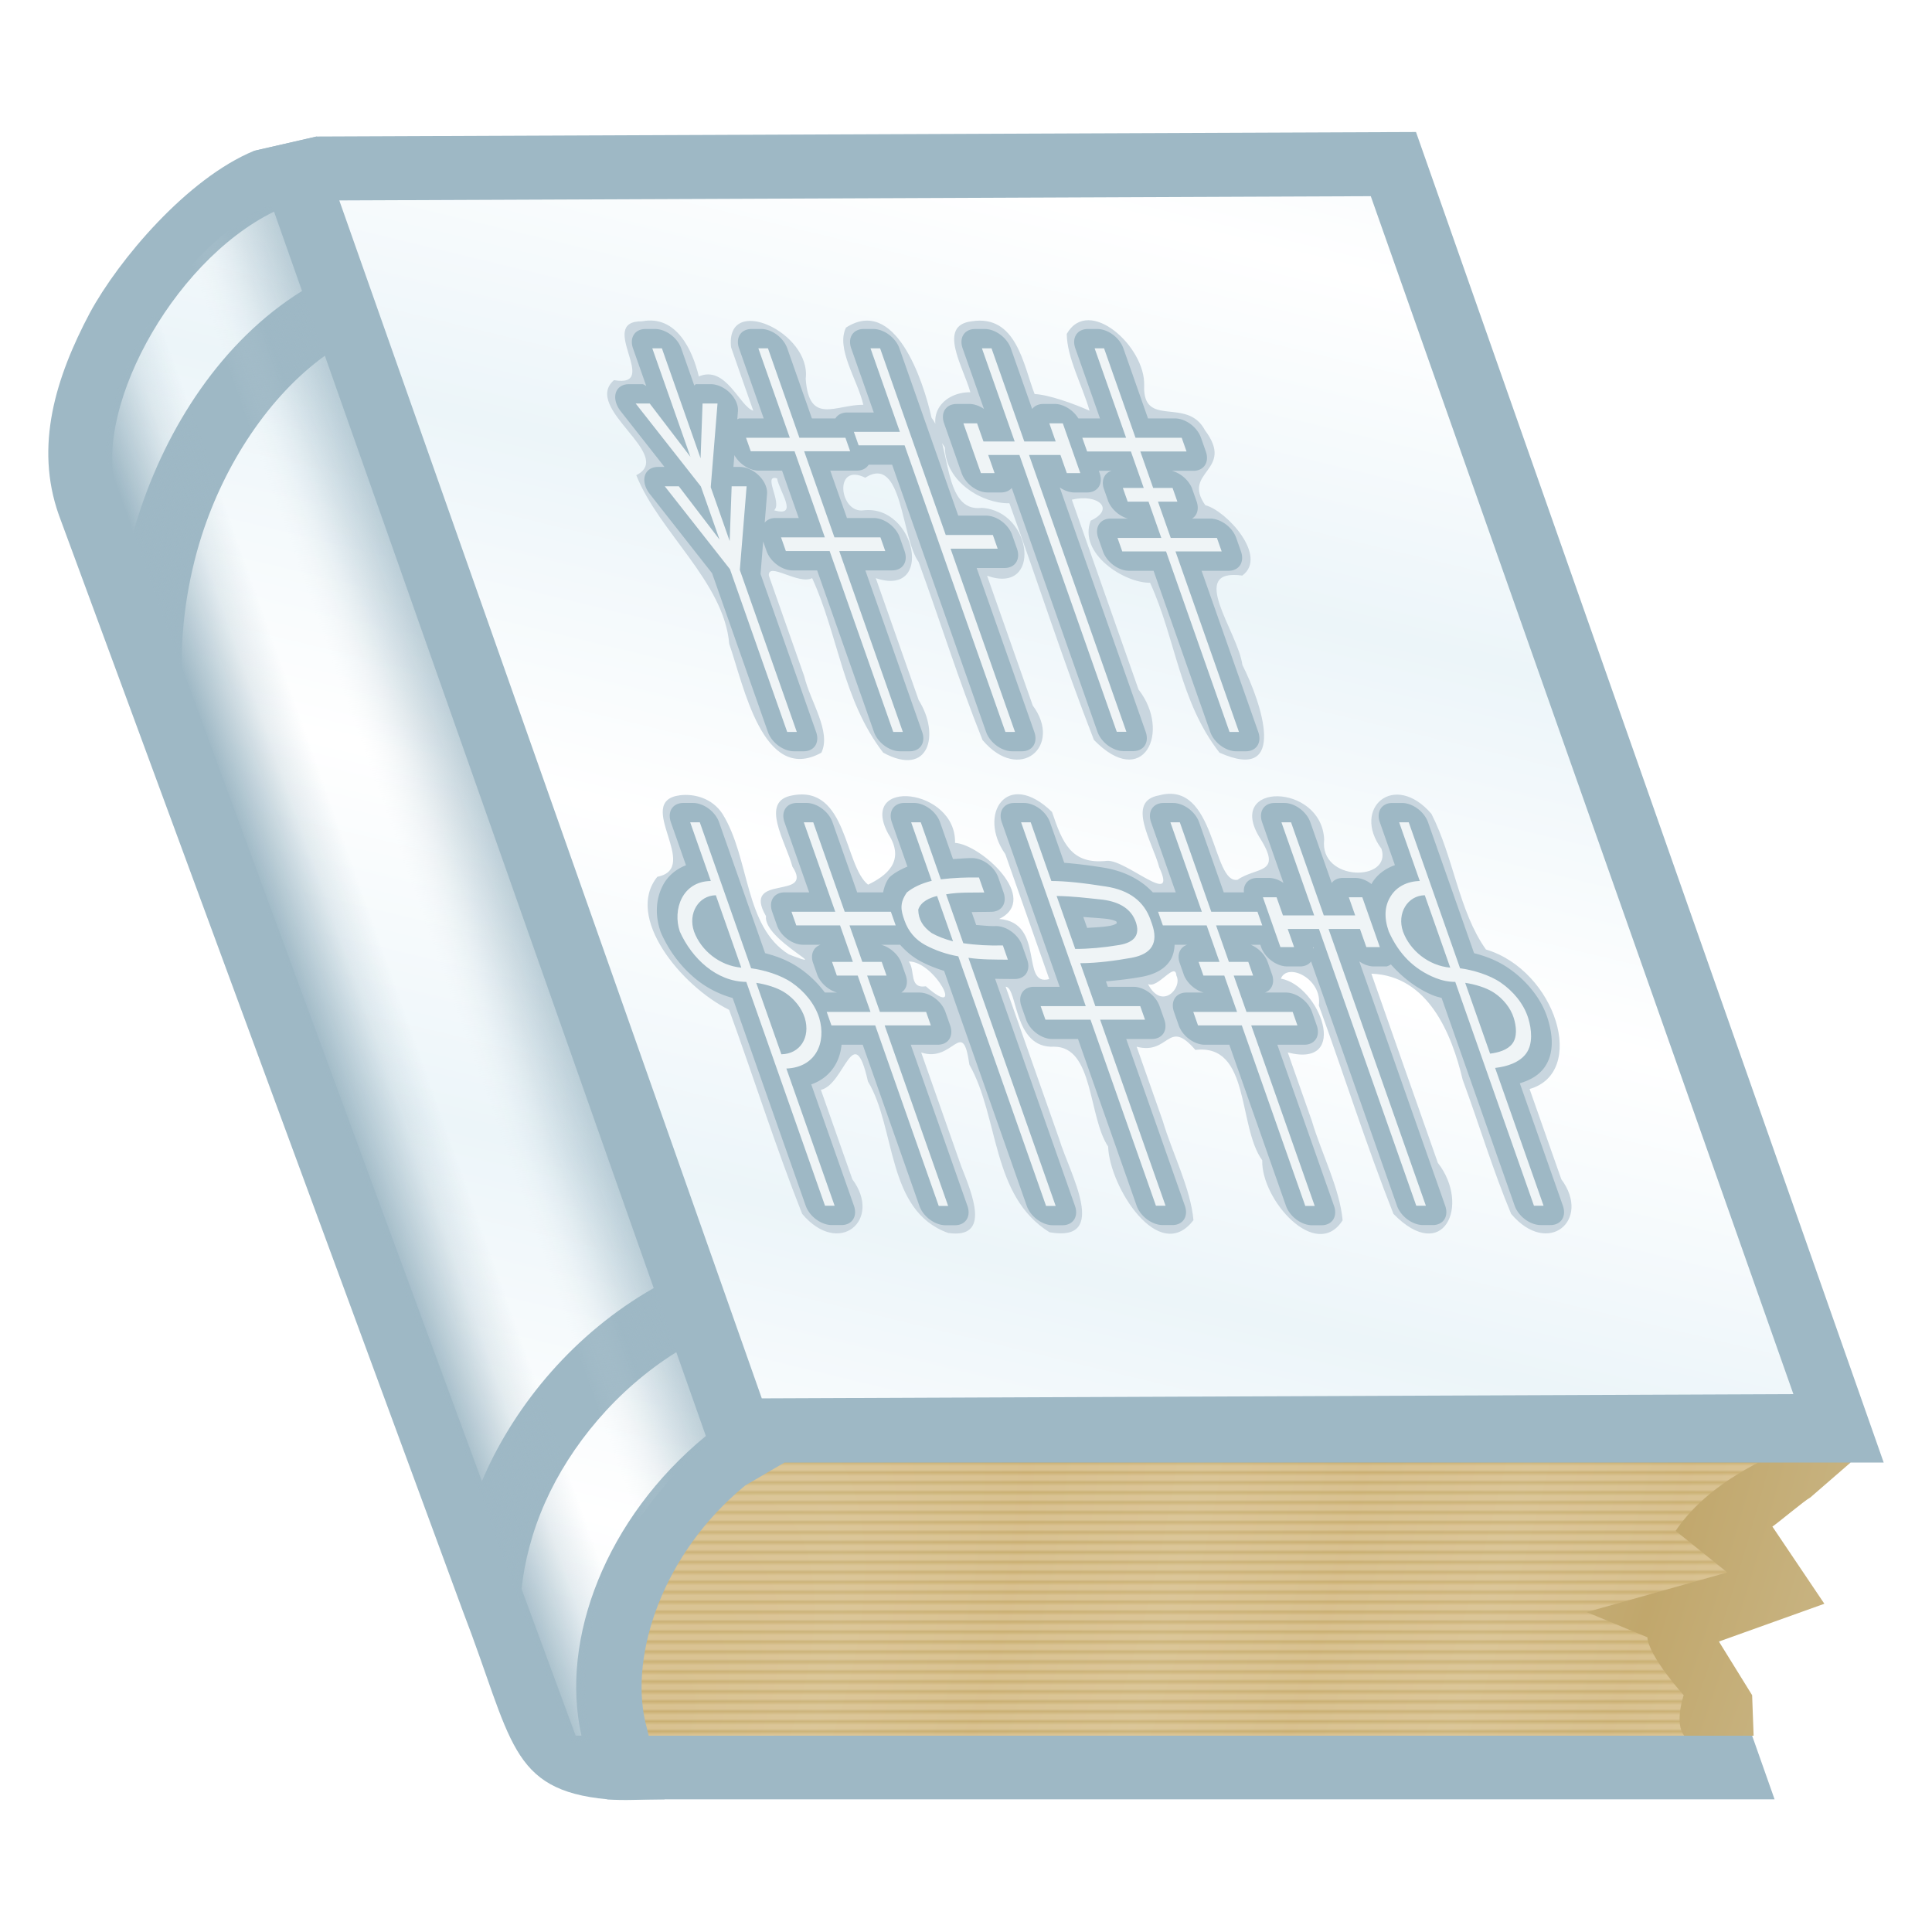<svg height="500" viewBox="0 0 500 500" width="500" xmlns="http://www.w3.org/2000/svg" xmlns:xlink="http://www.w3.org/1999/xlink"><linearGradient id="a" gradientUnits="userSpaceOnUse" spreadMethod="repeat" x1="203.011" x2="203.011" y1="378.508" y2="381.085"><stop offset="0" stop-color="#d3b879"/><stop offset=".349" stop-color="#ebd6ad"/><stop offset=".5" stop-color="#ebd6ad"/><stop offset=".748" stop-color="#ebd6ad"/><stop offset="1" stop-color="#d3b879" stop-opacity=".75"/></linearGradient><filter id="b" color-interpolation-filters="sRGB" height="1.016" width="1.004" x="-.002" y="-.008"><feGaussianBlur stdDeviation=".236"/></filter><radialGradient id="c" cx="418.2" cy="790.68" gradientTransform="matrix(.207 .101 -.209 .428 247.526 68.507)" gradientUnits="userSpaceOnUse" r="164.777" spreadMethod="reflect"><stop offset="0" stop-color="#c1a76c"/><stop offset="1" stop-color="#c7b27f"/></radialGradient><linearGradient id="d" gradientUnits="userSpaceOnUse" x1="59.079" x2="117.711" y1="207.27" y2="186.452"><stop offset="0" stop-color="#9eb8c5"/><stop offset=".25" stop-color="#9eb8c5" stop-opacity=".25"/><stop offset=".4" stop-color="#9eb8c5" stop-opacity="0"/><stop offset=".6" stop-color="#dfe8ec" stop-opacity="0"/><stop offset=".801" stop-color="#9eb8c5" stop-opacity=".25"/><stop offset="1" stop-color="#9eb8c5" stop-opacity=".67"/></linearGradient><linearGradient id="e" gradientUnits="userSpaceOnUse" spreadMethod="reflect" x1="338" x2="317" y1="68" y2="155"><stop offset="0" stop-color="#fff"/><stop offset="1" stop-color="#ecf5f9"/></linearGradient><filter id="f" color-interpolation-filters="sRGB" height="1.076" width="1.079" x="-.04" y="-.038"><feGaussianBlur stdDeviation="3.722"/></filter><filter id="g" color-interpolation-filters="sRGB" height="1.002" width="1.002" x="-.001" y="-.001"><feGaussianBlur stdDeviation=".075"/></filter><path d="m157.205 465.66h302.053l-121.042-343.101-302.019 1.24z" fill="#9eb8c5"/><path d="m59.566 140.265 109.343 308.93h266.977l-109.373-310.026z" fill="#9eb8c5"/><path d="m453.836 449.195-.387-10.484-8.598-13.885 27.291-9.775-13.449-19.975c1.254-.788 8.367-6.782 9.834-7.545l10.396-9.023-14.797-17.711-266.976 1.1-14.129 9.736c-14.26 9.179-23.038 24.151-28.288 37.514-5.249 13.363-6.839 30.831-3.906 40.048h285.057z" fill="url(#c)"/><path d="m174.328 378.508c-14.26 9.179-17.255 23.103-21.66 36.568-3.553 10.861-6.273 24.901-3.34 34.118l286.556-.002c-2.631-3.219-.146-10.482-.146-10.482s-9.015-9.932-9.404-14.982l-15.709-6.516 36.396-10.271-13.377-10.758c4.602-6.776 11.556-12.564 21.379-17.676z" fill="url(#a)" filter="url(#b)" opacity=".75"/><path d="m19.172 143.957 12.691 34.417 77.658 210.696 10.262 27.874c12.862 33.349 11.95 46.331 37.422 48.717 4.262.399 9.005 0 14.785 0l-5.009-20.139c-3.937-17.373 4.43-43.468 25.891-61.088l10.139-5.925-121.069-343.177-16.22 3.713c-17.246 7.12-34.988 28.121-42.465 41.925-8.813 16.631-14.384 34.428-8.013 52.343z" fill="#9eb8c5"/><path d="m70.922 54.767c-27.013 13.247-47.609 52.999-40.45 72.907l3.893 10.549c.475-1.665.974-3.335 1.51-5.003 7.249-22.503 21.396-44.937 42.291-57.913zm-18.674 83.705c-3.838 11.913-5.383 24.122-5.191 34.171l77.659 210.699c.227-.527.439-1.058.674-1.586 8.229-18.473 23.256-36.718 43.785-48.403l-85.1-241.29c-14.496 10.469-25.917 28.06-31.828 46.409zm88.856 250.294c-3.465 7.779-5.397 15.567-6.125 22.449l14.003 37.978h1.5c-5.656-24.96 6.377-56.366 32.194-77.562l-7.649-21.689c-15.504 9.694-27.389 24.16-33.922 38.824z" fill="url(#e)"/><path d="m69.693 52.984c-10.099 5.01-18.497 12.935-25.288 21.84-6.679 8.858-11.975 18.849-14.981 29.553-1.846 6.772-2.835 13.987-1.36 20.929.734 3.218 2.127 6.233 3.197 9.345 32.818 89.004 65.625 178.014 98.42 267.026 6.077 16.512 12.172 33.018 18.257 49.528 1.787-.015 3.574-.029 5.361-.043-.975-4.184-1.725-8.436-1.847-12.739-.063-1.679-.054-3.361.015-5.04.03-.423.053-1.126.091-1.588.13-1.949.355-3.891.647-5.822.119-.726.288-1.752.451-2.59 2.319-11.943 7.563-23.229 14.719-33.033.634-.866 1.437-1.932 2.169-2.849 4.443-5.643 9.588-10.71 15.169-15.223-16.685-47.233-33.321-94.484-49.99-141.723-20.999-59.533-41.981-119.071-62.999-178.598-.677.342-1.354.685-2.031 1.027z" fill="url(#d)"/><path d="m185.447 378.508h302.053l-121.042-344.345-284.516 1.167c-5.406 1.238-10.813 2.476-16.219 3.714z" fill="#9eb8c5"/><path d="m87.808 51.869 109.343 310.027 266.977-1.099-109.373-310.025z" fill="url(#e)"/><g fill="#eff4f6" stroke="none" stroke-linecap="round" stroke-linejoin="round" stroke-width="10" transform="matrix(.999 0 .352 1.001 0 0)"><path d="m137.057 83.072c-11.973-.124-.992 17.339-12.632 15.213-10.867 7.241 9.147 19.405-2.878 24.572.672 14.638 13.005 27.668 8.705 43.623.01 10.434-4.138 36.469 13.963 28.12 4.558-5.426 1.773-13.201 2.526-19.769 0-8.675 0-17.349 0-26.024 1.059-3.668 6.76 2.463 10.986.668 1.561 14.799-3.193 31.528 2.507 45.118 9.655 6.486 16.435-4.72 13.981-13.576 0-10.514 0-21.028 0-31.542 13.347 5.107 17.089-19.011 3.048-17.542-6.642.953-3.488-12.51 3.368-8.427 11.878-6.183 3.809 15.505 6.151 21.769.211 15.347-.434 30.767.335 46.069 5.59 11.282 20.302 1.599 16.153-8.953 0-11.179 0-22.358 0-33.538 12.495 5.064 17.775-16.77 4.81-17.55-10.623 1.274-2.063-16.687-4.808-23.304 1.269-9.851 1.619-31.477-13.965-23.296-4.567 5.485-1.766 13.322-2.525 19.947-7.169-.047-15.961 5.359-12.562-6.726 5.742-12-13.027-22.204-16.466-8.149-.056 5.467-.013 10.938-.027 16.406-3.168-1.059-2.893-11.858-10.986-8.855.789-6.859-.219-15.948-9.684-14.254zm85.393 0c-9.353 1.056-6.32 11.771-6.805 18.35-6.056-.148-14.695 5.198-11.626 14.242-3.068 9.134 4.799 14.604 11.626 14.45.221 20.385-.443 40.842.336 61.181 8.153 13.125 20.863-2.042 16.154-13.017.001-16.363-.016-32.726.012-49.089 7.28-1.622 10.545 2.384 2.972 5.429-6.281 8.544 3.064 16.137 9.726 16.052 1.542 14.406-3.168 30.727 2.51 43.925 15.147 8.014 15.396-12.946 13.93-22.669 1.849-8.784-5.59-25.098 8.11-23.116 8.476-4.922 1.856-16.763-3.175-18.2-3.102-8.843 10.973-8.825 6.738-19.389-1.539-8.758-16.011-.335-11.673-11.546 3.916-10.037-6.128-23.34-15.354-13.342-2.134 6.296-.649 13.252-1.089 19.848-3.492-1.817-9.079-4.137-12.709-4.3-.282-7.46 2.584-20.649-9.684-18.81zm-64.723 40.604c-.612 3.363 2.182 10.133-3.67 8.256 2.875-1.952.203-9.382 3.67-8.256zm-54.031 81.932c-12.706 1.564-.93 18.815-13.277 21.075-12.15 10.404-3.83 28.212 6.471 34.406.217 17.572-.44 35.217.334 52.743 5.59 11.282 20.302 1.599 16.153-8.952 0-7.703 0-15.407 0-23.11 6.662-1.382 15.036-18.553 12.952-2.169 3.066 12.147-7.062 33.438 6.988 39.172 10.662 1.598 9.74-10.156 9.45-17.282 0-9.794 0-19.588 0-29.382 7.388 2.829 14.002-9.452 11.371 3.163 2.93 13.684-6.311 33.951 5.49 43.321 14.707 2.749 10.568-15.174 10.998-24.063 0-13.146.001-26.293.002-39.439 3.133.243-3.778 16.076 7.117 15.523 10.236.019 2.439 18.022 4.872 25.823-3.325 10.426 2.391 30.691 15.404 19.021 2.164-8.245.62-17.154 1.088-25.698 0-6.379 0-12.757 0-19.136 7.78 2.215 10.669-7.552 14.91.828 14.906-1.703 3.971 19.734 7.271 28.538-3.903 10.218 4.72 26.219 15.355 15.515 2.166-8.245.62-17.155 1.089-25.698 0-5.899 0-11.799 0-17.698 14.913 4.191 14.331-17.33 4.93-19.094 3.268-4.313 10.756.048 7.4 6.939.214 17.951-.44 35.974.334 53.879 8.272 13.196 20.841-2.204 16.155-13.19.001-16.304-.016-32.608.012-48.913 14.546.53 15.342 15.554 13.988 27.418.206 11.553-.424 23.177.336 34.685 5.59 11.283 20.301 1.599 16.153-8.952 0-7.776 0-15.552 0-23.329 16.45-4.217 17.677-30.603 1.406-36.07-3.57-9.886.044-23.769-1.769-35.077-5.7-11.158-20.237-1.459-16.125 9.043-.23 8.564-19.154 8.582-13.997-2.401 4.522-14.701-20.57-15.001-16.494-.348 2.604 9.443-3.543 7.342-9.602 10.758-7.107 1.221 3.554-25.86-12.659-21.819-9.19 1.487-5.932 12.017-6.506 18.621 1.129 10.701-7.919-2.129-12.978-1.698-9.595 1.011-9.862-4.641-9.754-12.646-7.693-11.286-19.605.631-15.943 10.908v32.307c-8.27 2.073 4.187-14.6-7.49-15.545 12.601-5.229 2.021-19.262-4.507-19.668 5.353-14.152-19.21-17.036-16.483-2.369 2.132 7.225-4.592 11.004-9.853 13.17-4.462-4.886 3.692-25.796-11.452-23.08-9.128 1.44-5.957 11.877-6.506 18.421 2.695 8.857-13.885 1.585-11.357 12.792-2.889 6.184 13.108 14.633 2.449 9.906-9.089-7.229-1.285-24.892-4.402-36.353-1.26-4.105-5.52-5.236-9.321-4.795zm151.738 39.939c-5.665.409-1.415-4.619 0 0zm-107.602 3.037c6.893-.073 9.391 15.54 2.164 6.415-4.691.67-1.224-4.049-2.164-6.415zm68.051 3.643c.51 3.226-7.012 9.099-8.131 2.174 2.027 1.36 9.192-5.982 8.131-2.174z" fill="#c9d6df" filter="url(#f)"/><path d="m137.252 85.062a5 5 0 0 0 -5 5v9.729a5 5 0 0 0 -.697-.465h-3.637a5 5 0 0 0 -4.584 6.996l6.268 14.4h-1.684a5 5 0 0 0 -4.584 6.996l8.918 20.488v41.033a5 5 0 0 0 5 5h2.488a5 5 0 0 0 5-5v-40.846l3.643-8.4v2.48a5 5 0 0 0 5 5h6.344v41.766a5 5 0 0 0 5 5h2.488a5 5 0 0 0 5-5v-41.766h6.92a5 5 0 0 0 5-5v-3.543a5 5 0 0 0 -5-5h-6.918l-.002-12.256h6.92a5 5 0 0 0 3.564-1.533h6.082v69.098a5 5 0 0 0 5 5h2.488a5 5 0 0 0 5-5v-42.387h7.207a5 5 0 0 0 5-5l-.002-3.543a5 5 0 0 0 -5-4.998h-7.205v-43.25a5 5 0 0 0 -5-5h-2.488a5 5 0 0 0 -5 5v16.588h-6.918a5 5 0 0 0 -3.564 1.531h-6.084l.002-18.119a5 5 0 0 0 -5-5h-2.49a5 5 0 0 0 -5 5v18.119h-6.346a5 5 0 0 0 -.586.244l.914-2.111a5 5 0 0 0 -4.586-6.988h-3.877a5 5 0 0 0 -.506.346v-9.609a5 5 0 0 0 -5-5zm85.393 0a5 5 0 0 0 -5 5v15.664a5 5 0 0 0 -3.088-1.279h-3.543a5 5 0 0 0 -5 5v4.689 3.496a5 5 0 0 0 0 .002v4.689a5 5 0 0 0 5 4.998h3.543a5 5 0 0 0 3.088-1.166v63.035a5 5 0 0 0 5 5h2.488a5 5 0 0 0 5-5v-63.168a5 5 0 0 0 3.137 1.299h3.496a5 5 0 0 0 5-5v-.598h3.291a5 5 0 0 0 -3.623 4.43v3.543a5 5 0 0 0 3.506 4.379h-4.441a5 5 0 0 0 -5 5v3.494a5 5 0 0 0 5 5h6.346v41.67a5 5 0 0 0 5 5h2.439a5 5 0 0 0 5-5l.002-41.67h6.965a5 5 0 0 0 5-5v-3.494a5 5 0 0 0 -5-5h-4.67a5 5 0 0 0 2.73-4.381v-3.543a5 5 0 0 0 -3.623-4.428h5.562a5 5 0 0 0 5-5.002v-3.541a5 5 0 0 0 -5-5h-6.967l.002-18.119a5 5 0 0 0 -5-5h-2.443a5 5 0 0 0 -5 5v18.119h-5.602a5 5 0 0 0 -4.475-3.734h-3.494a5 5 0 0 0 -3.139 1.301v-15.686a5 5 0 0 0 -5-5zm-73.854 32.598a5 5 0 0 0 4.592 4.016h6.344v12.256h-6.344a5 5 0 0 0 -2.891 1.197l3.217-7.418a5 5 0 0 0 -4.586-6.988h-1.66zm-44.9 89.938a5 5 0 0 0 -5 5l-.002 11.107c-3.162 1.07-5.879 2.961-7.865 5.248-2.961 3.409-4.715 7.526-4.771 11.818a5 5 0 0 0 .023.539c.412 4.345 1.946 8.592 4.914 11.936 1.959 2.207 4.646 3.851 7.699 4.777v53.705a5 5 0 0 0 5 5h2.488a5 5 0 0 0 5-5v-31.367c5.313-1.661 9.352-5.548 11.461-10.254h5.488v41.668a5 5 0 0 0 5 5h2.441a5 5 0 0 0 5-5v-41.668h6.967a5 5 0 0 0 5-4.998v-3.496a5 5 0 0 0 -5-5h-4.67a5 5 0 0 0 2.729-4.383v-3.541a5 5 0 0 0 -3.623-4.43h4.943c.912 1.682 2.151 3.179 3.734 4.234a5 5 0 0 0 .029.019c1.611 1.058 3.397 1.847 5.26 2.5v60.762a5 5 0 0 0 5 5h2.488a5 5 0 0 0 5-5l.002-58.723c1.679.049 3.323.045 4.996.062a5 5 0 0 0 5.055-4.998v-3.686a5 5 0 0 0 -5.145-5c-1.731.05-3.28-.175-4.906-.277v-3.34c1.659-.044 3.381-.038 5.158-.076a5 5 0 0 0 4.893-5v-3.879a5 5 0 0 0 -4.926-4.998c-1.665-.025-3.421.173-5.127.246l.002-9.508a5 5 0 0 0 -5-5.002h-2.49a5 5 0 0 0 -5 5v11.457c-1.846.673-3.61 1.456-5.199 2.467a5 5 0 0 0 -.785.619c-1.156 1.115-1.978 2.337-2.666 3.576h-6.719v-18.119a5 5 0 0 0 -5-5h-2.441a5 5 0 0 0 -5 5v18.119h-6.344a5 5 0 0 0 -5 5.002v3.541a5 5 0 0 0 5 5h4.559a5 5 0 0 0 -3.623 4.43v3.543a5 5 0 0 0 3.508 4.381h-3.152c-.976-2.438-2.451-4.598-4.307-6.273-2.304-2.08-4.94-3.149-7.588-3.906v-33.836a5 5 0 0 0 -5-5zm85.727 0a5 5 0 0 0 -5 5v42.531h-6.68a5 5 0 0 0 -5 5.004l.002 3.492a5 5 0 0 0 5 4.998h6.678v43.105a5 5 0 0 0 5 5h2.49a5 5 0 0 0 5-5v-43.105h6.631a5 5 0 0 0 5-5v-3.494a5 5 0 0 0 -5-5h-6.633v-1.408c3.329-.269 6.622-.664 9.559-1.152a5 5 0 0 0 .019-.004c3.502-.597 6.713-1.906 9.082-4.369 1.088-1.131 1.884-2.487 2.461-3.936h3.279a5 5 0 0 0 -3.621 4.428l-.002 3.541a5 5 0 0 0 3.51 4.385h-4.443a5 5 0 0 0 -5 4.998l-.002 3.496a5 5 0 0 0 5 5h6.346l-.002 41.668a5 5 0 0 0 5 5h2.441a5 5 0 0 0 5-5v-41.668h6.967a5 5 0 0 0 5-4.998l.002-3.496a5 5 0 0 0 -5-5h-5.451a5 5 0 0 0 3.508-4.379l.002-3.543a5 5 0 0 0 -2.803-4.432h2.471c-0.0.2 0.0.4 0 .6a5 5 0 0 0 5 5.002h3.541a5 5 0 0 0 3.092-1.281v63.148a5 5 0 0 0 5 5h2.488a5 5 0 0 0 5-5v-63.166a5 5 0 0 0 3.137 1.299h3.494a5 5 0 0 0 1.283-.531c1.865 3.471 4.591 6.36 8.238 8.057a5 5 0 0 0 .033.016c.582.266 1.208.405 1.816.598l-.002 17.652a5 5 0 0 0 0 .002l.002.607v35.467a5 5 0 0 0 5 5h2.488a5 5 0 0 0 5-5v-31.654c2.653-.738 5.331-1.827 7.709-4.002 4.145-3.79 5.24-8.83 5.402-12.668.223-5.267-2.08-9.957-5.521-13.064-2.304-2.08-4.942-3.149-7.59-3.906v-33.836a5 5 0 0 0 -5-5h-2.488a5 5 0 0 0 -5 5v11.074c-2.778.879-5.391 2.373-7.525 4.582-.097.099-.163.22-.258.32a5 5 0 0 0 -3.588-1.59h-3.494a5 5 0 0 0 -3.137 1.299v-15.686a5 5 0 0 0 -5-5h-2.49a5 5 0 0 0 -5 5l.002 15.666a5 5 0 0 0 -3.09-1.279h-3.543a5 5 0 0 0 -4.475 3.732h-5.219v-18.119a5 5 0 0 0 -5-5h-2.441a5 5 0 0 0 -5 5v18.119h-5.932c-.466-.779-1.004-1.513-1.646-2.166-2.392-2.433-5.604-3.703-9.111-4.277-3.586-.607-6.657-.971-9.498-1.211v-10.465a5 5 0 0 0 -5-5zm7.488 29.473c1.893.17 3.701.252 5.969.498 1.525.222 2.196.642 2.236.678.041.036-.065-.386-.065.104 0 .578.05.259-.012.316-.062.058-.682.488-2.217.727a5 5 0 0 0 -.006.002c-2.204.345-3.956.357-5.906.512zm56.863 7.791v.309h-.127a5 5 0 0 0 .127-.309z" fill="#9eb8c5" filter="url(#g)"/><path d="m137.252 90.062-.001 28.049-5.696-13.786h-3.638l9.335 21.443-.002 13.739-5.696-13.786h-3.638l9.333 21.443.002 42.075h2.488l-.001-41.883 9.382-21.634h-3.878l-5.503 14.168.001-13.93 9.38-21.634h-3.876l-5.505 14.168-.001-28.432zm27.474 0 .001 23.12h-11.345l.002 3.493h11.343l-0 22.257h-11.343l0 3.542h11.343l-.001 46.766h2.488l.001-46.766h11.92l-0-3.542h-11.918l-.002-22.257h11.92v-3.493h-11.92l.001-23.12zm29.055 0-.001 21.588h-11.918l-0 3.493h11.918l.001 74.097h2.488l0-47.387h12.205l-0-3.542h-12.205l-0-48.249zm28.864 0-0 24.076h-8.089l0-4.691h-3.542l-0 4.691-.001 3.495 0 4.689h3.542l-0-4.689h8.089l.001 71.558h2.488l-.001-71.558h8.138l0 4.689h3.495l-0-4.689.001-3.495 0-4.691h-3.495l-0 4.691h-8.138l0-24.076zm29.198 0-.001 23.12h-11.343l0 3.542h11.343l.001 9.43h-5.409l0 3.542h5.409l0 9.381h-11.345v3.493h11.345l-0 46.67h2.44l.002-46.67h11.965v-3.493h-11.967l-0-9.381h5.028l-0-3.542h-5.026l-.001-9.43h11.967l-0-3.542h-11.967l.001-23.12zm-147.953 122.536-.001 15.173c-7.467.095-12.563 7.446-12.637 13.067.658 6.933 4.933 12.962 12.637 13.021l0 57.87h2.488l-0-35.469c7.726-.299 12.772-6.723 13.116-13.067.156-3.684-1.46-6.961-3.876-9.143-2.241-2.024-6.022-3.258-9.239-3.708l0-37.744zm29.436 0 .001 23.12h-11.345l0 3.542h11.345l-.001 9.43h-5.409l0 3.542h5.409l0 9.381h-11.343l-.001 3.495h11.343l.001 46.669h2.441l-.001-46.669h11.967l.001-3.495h-11.967l-0-9.381h5.026l-0-3.542h-5.026l.001-9.43h11.965l-0-3.542h-11.965l-.001-23.12zm27.81 0-0 15.126c-2.904.67-5.407 1.675-7.514 3.015-2.917 2.812-3.16 4.573-3.16 7.228 0 2.84 1.053 4.962 3.159 6.366 2.138 1.404 4.643 2.377 7.515 2.919l.001 64.523h2.488l.001-64.14c3.369.499 6.462.442 10.05.48l.002-3.686c-3.486.101-6.823-.074-10.052-.574l.001-12.638c3.51-.596 7.002-.413 10.052-.478l-.001-3.878c-3.292-.049-6.63.083-10.052.48l.002-14.744zm28.48 0-0 47.531h-11.68l.002 3.493h11.678l-0 48.107h2.49l0-48.107h11.631l0-3.493h-11.631l-.001-11.104c4.44-.006 9.451-.676 13.737-1.389 5.616-.957 8.424-3.876 8.424-8.758l0-1.054c0-4.818-2.824-7.691-8.472-8.616-5.648-.957-10.211-1.436-13.689-1.436l-.001-15.173zm38.676 0-.001 23.12h-11.343l0 3.542h11.343l.001 9.43h-5.409l-.002 3.542h5.409l0 9.381h-11.343l-.001 3.495h11.345l-.001 46.669h2.441l-.001-46.669h11.967l.001-3.495h-11.967l-0-9.381h5.026l.002-3.542h-5.028l.001-9.43h11.967l-0-3.542h-11.967l.001-23.12zm28.766 0 .002 24.076h-8.091l-0-4.689h-3.542c.001 4.292-0 8.584-0 12.876h3.542l0-4.691h8.091l0 71.56h2.488l-0-71.56h8.138l-0 4.691h3.493c0-4.292.001-8.584 0-12.876h-3.493l0 4.689h-8.138l0-24.076zm30.492 0-.001 15.173c-3.24.075-6.522 1.451-8.95 3.973-2.457 2.489-3.687 5.52-3.687 9.094.555 5.868 3.118 9.792 7.897 12.015 1.468.67 3.048 1.005 4.74 1.005l-.001 21.793 0.0.609 0 35.469h2.488l.001-35.627c3.178-.344 6.769-1.374 9.334-3.72 2.698-2.467 3.657-6.259 3.781-9.19.156-3.684-1.46-6.961-3.876-9.143-2.241-2.024-6.022-3.258-9.239-3.708l0-37.744zm-183.662 18.859 0 18.668-.001.047c-5.43-.492-8.884-4.436-8.95-9.334.036-4.722 4.469-9.311 8.95-9.381zm183.661 0 0 18.668-.001.047c-5.43-.492-8.884-4.436-8.95-9.334.036-4.722 4.469-9.311 8.95-9.381zm-126.414.191 0 11.727c-1.978-.574-3.574-1.291-4.787-2.153-1.699-1.652-2.178-3.44-1.339-6.032 1.409-2.136 4.241-3.139 6.126-3.542zm30.969 0c4.155.054 7.439.506 11.631.958 4.34.606 6.51 2.52 6.51 5.743 0 3.319-2.153 5.313-6.461 5.983-4.276.67-8.17 1.005-11.68 1.005zm-85.729 22.45c2.336.376 5.059 1.221 6.654 2.633 1.722 1.525 2.838 3.861 2.728 6.461-.263 5.064-4.568 9.309-9.38 9.381zm183.661 0c2.336.376 5.059 1.221 6.654 2.633 1.722 1.525 2.838 3.861 2.728 6.461-.089 2.122-.755 4.888-2.728 6.653-1.816 1.624-4.407 2.297-6.654 2.562z"/></g></svg>